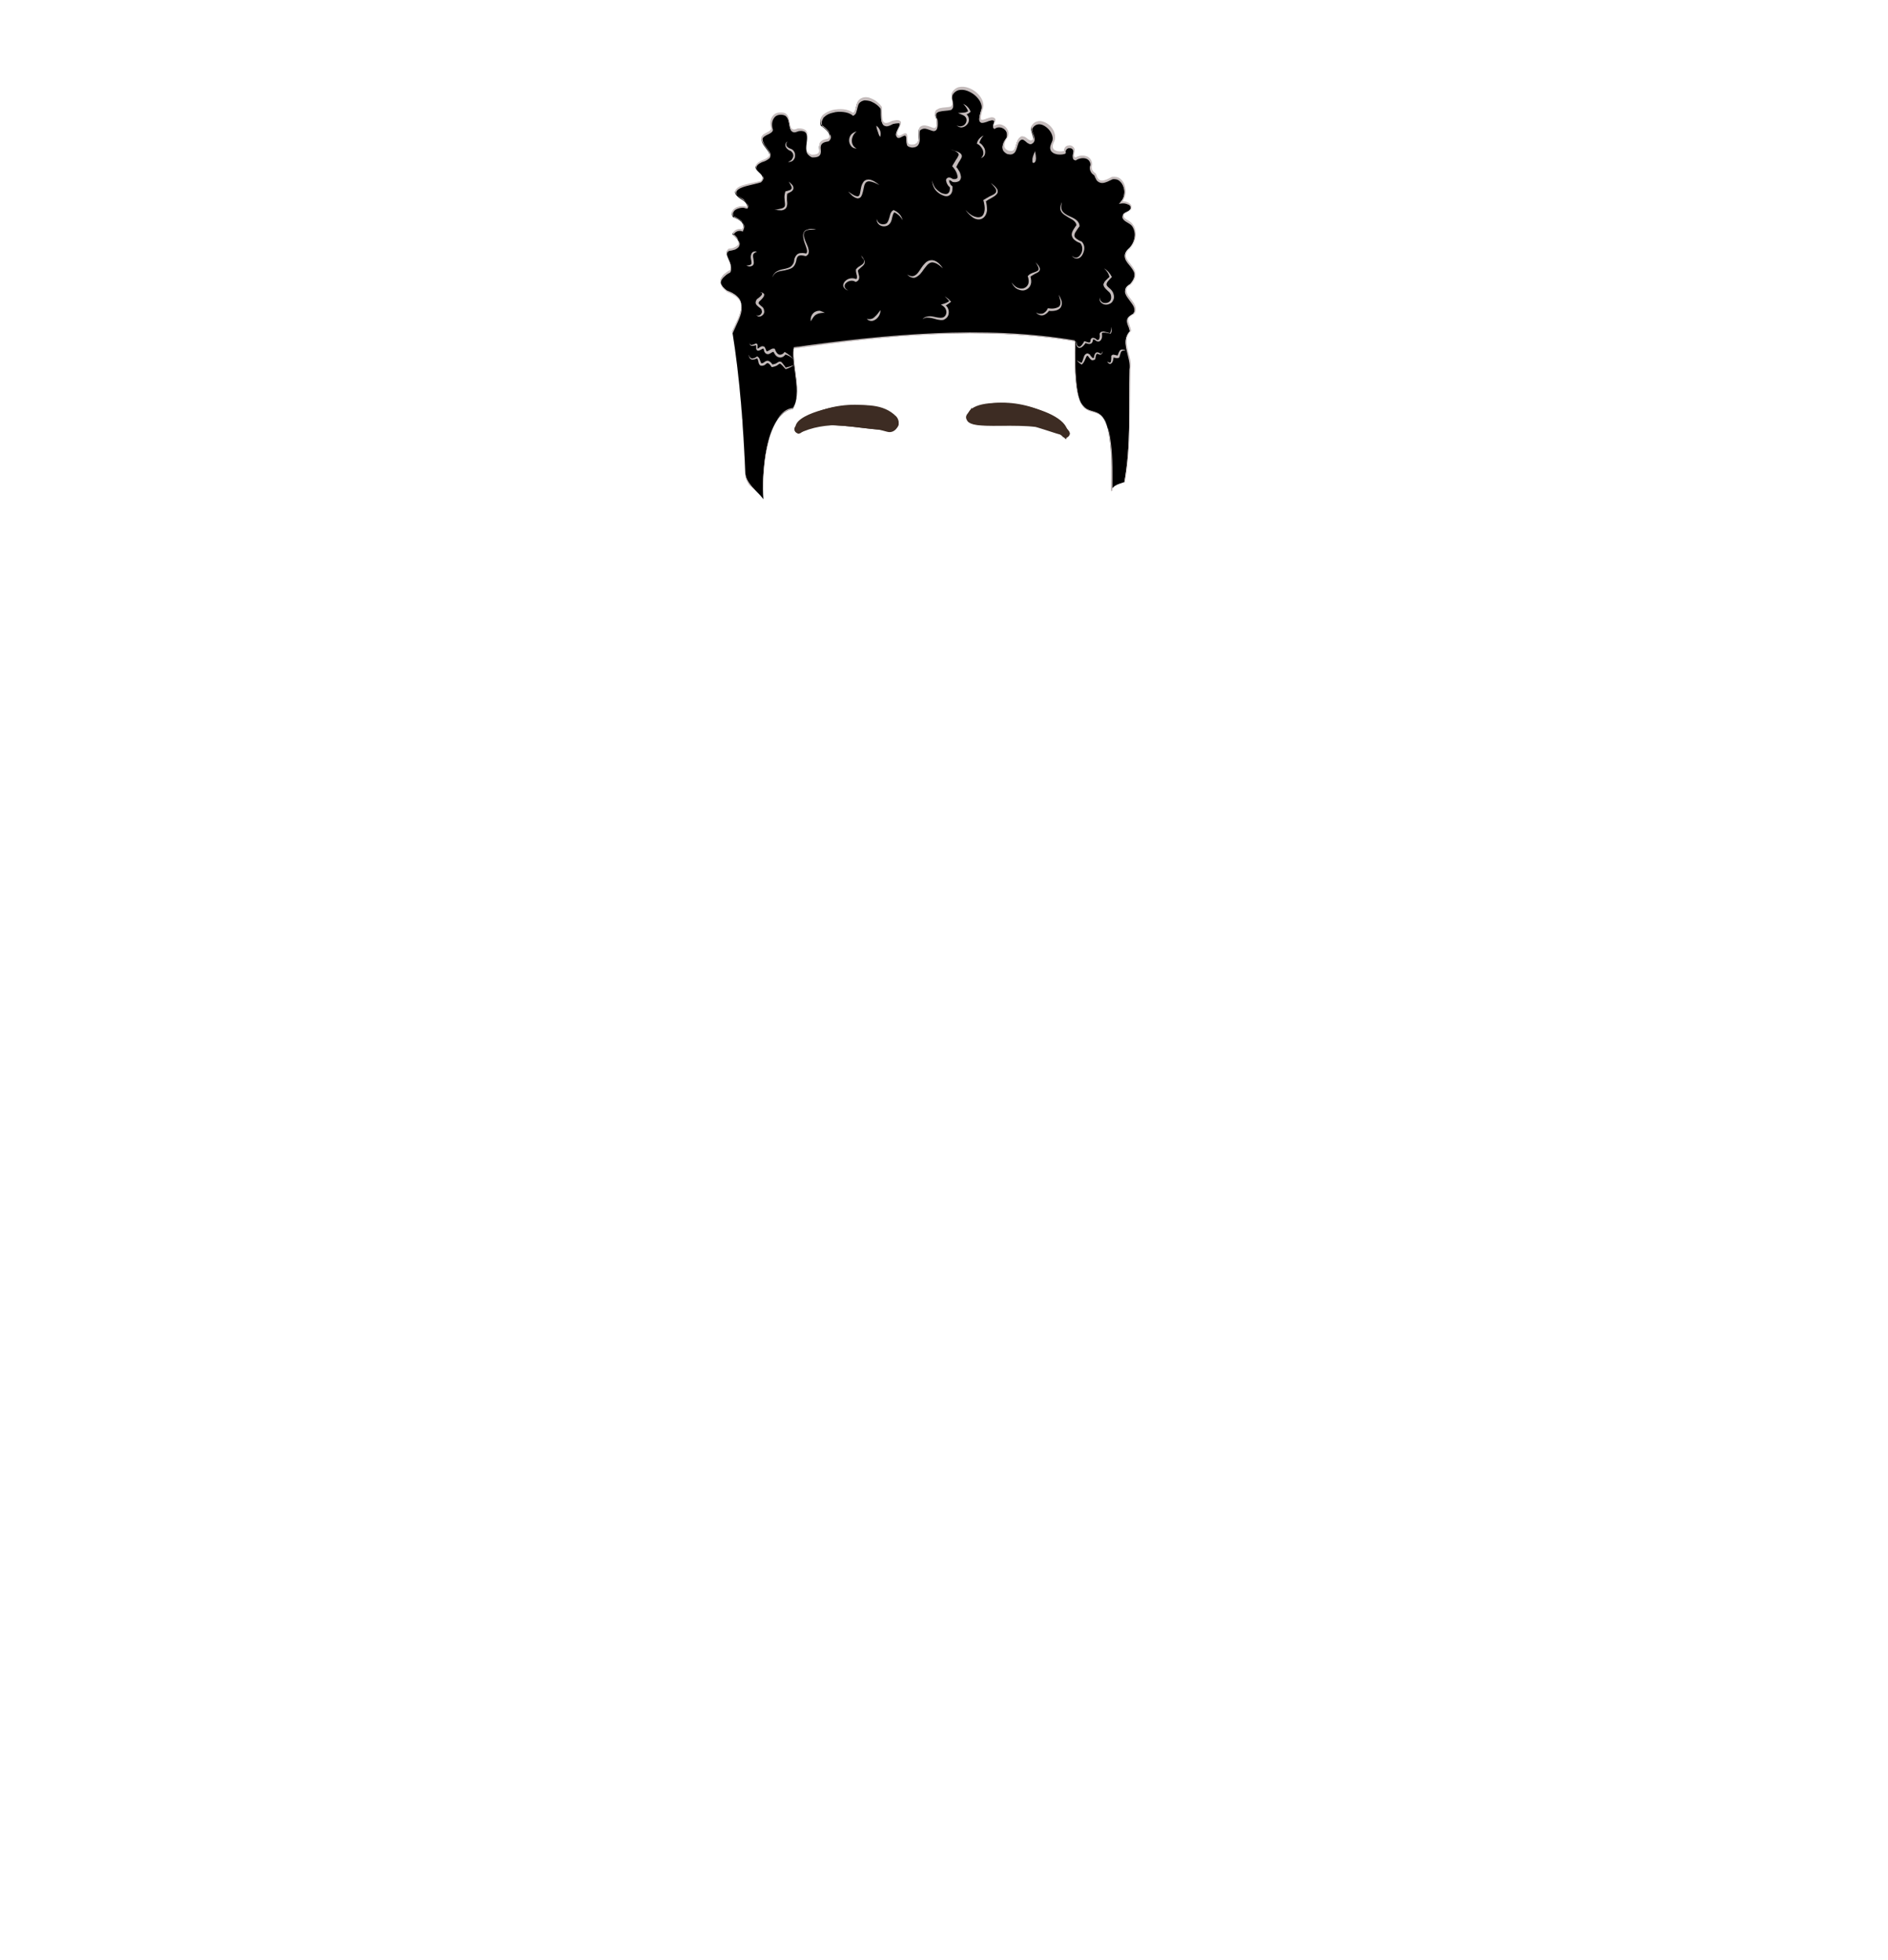 <?xml version="1.0" encoding="utf-8"?>
<!-- Generator: Adobe Illustrator 24.2.3, SVG Export Plug-In . SVG Version: 6.00 Build 0)  -->
<svg version="1.1" id="coiffure_x5F_9" xmlns="http://www.w3.org/2000/svg" xmlns:xlink="http://www.w3.org/1999/xlink" x="0px"
	 y="0px" viewBox="0 0 553 574" style="enable-background:new 0 0 553 574;" xml:space="preserve">
<style type="text/css">
	.st0{fill:#3D2C23;stroke:#3D2C23;stroke-width:0.75;stroke-miterlimit:10;}
	.st1{fill:#C4BBBB;}
</style>
<g>
	<g>
		<g>
			<path class="st0" d="M262.2,122.3c5.1,8.2-20.8-2.5-27.9,4.2c-0.8,0.4-1.6-0.6-1.1-1.3C239.6,118.3,254.9,116.7,262.2,122.3z"/>
			<path class="st0" d="M233.9,126.6c-3.5-4.3,10.5-7.5,13.9-7.3c5.4-0.5,10.9-0.7,14.4,2.9c1.6,1.6-0.1,4.5-2.2,3.9
				C252.2,123.9,241.3,122.8,233.9,126.6z M252.7,119.2c-6.5,0.3-15,0.3-19.4,6c-0.5,0.7,0.2,1.5,1,1.2c6.6-6.5,32.8,3.9,27.8-4v0
				C259.8,119.9,256.3,119.2,252.7,119.2z"/>
		</g>
		<g>
			<path class="st0" d="M284.4,120.5c-5.9,7.6,21.1-0.1,27.2,7.2c0.8,0.5,1.7-0.4,1.2-1.2C307.2,119,292.3,115.8,284.4,120.5z"/>
			<path class="st0" d="M312.1,128c-7.4-7.6-33.7,0.3-27.8-7.5l0,0.1l0-0.1C288.8,115.3,315.2,120.4,312.1,128z M295.9,123.7
				c5.9-1.7,26.3,9.9,12.2-1.5C289,112,270.1,126.8,295.9,123.7z"/>
		</g>
	</g>
	<g>
		<path d="M223.6,146.2c-1.8-2.5-5-4.3-5.3-7.5c-0.6-14-1.6-28-3.8-41.6c2.4-5.2,5.2-9.4-1.6-12c-3.2-2.3-1.8-4.4,0.9-5.8
			c1.3-1.9-2.3-5-0.4-6.2c3.3-0.2,4.2-2.1,1.1-4.5c0.4-1.1,1.8-1.6,2.8-1.1c1.4-2.2-1-3.3-2.6-3.9c-1.4-2.3,2.1-3.3,3.9-2.6
			c0.7-0.8-0.3-2-1.3-2.5c-5.9-3.7,3.1-4.3,5.4-5.2c2.9-2.5-4.6-3.6,0.3-5.9c5.7-1.8-0.5-4.2,0.1-6.9c0.6-1.2,2.8-1.2,3-2.5
			c-0.6-1.8-0.1-4.2,2.1-4.5c4.8-0.6,1.3,6.6,5.5,4.7c5.6-0.4,0.1,6.3,3.9,7.6c5.1,0.1-0.4-4.1,4.8-4.7c1.8-1.5-0.7-3.4-2-4.3
			c-1.4-4.4,6.7-5.5,9.2-3.3c1.3-0.5,0.9-2.5,1.7-3.6c1.8-2.3,5.5-0.3,6.7,1.7c0.2,2.4-0.7,6.5,3.3,4.3c5.2-1.2-0.4,3.2,1.6,4.2
			c0.8,0.2,1.6-1,2.3-0.6c0.9,1.2-0.7,4,2.5,3.3c2.2-0.8,0.9-3.4,1.5-5c2.1-2.5,5.7,3.4,5.1-2.9c-1.7-3.6,2.4-2.6,4.2-3.2
			c1.2-0.9,0-2.8,0.3-4.2c2.1-4.3,10.1,0.5,8.7,4.5c-2.2,6.6,2.3,1.5,3.7,3.1c0.3,0.7-0.8,1.8-0.1,2.3c1.9-1.4,4.7,0.8,3.7,3
			c-1,1.3-2,3.4,0.1,4.3c3.4,1.1,2-3.6,4.1-4.3c1-0.1,1.7,1.5,2.8,1.3c1.9-0.7-0.1-3,0.2-4.3c2-4,7.9,0.7,6.3,4.1
			c-1.6,2.8,1.2,3.6,3.5,3c-0.4-1.9,2.5-2.3,2.7-0.4c0,0.7-0.7,2.1,0.4,2.4c1.7-1.2,4.6-0.8,4.6,1.7c-0.4,1.3,0,2.1,1.1,2.9
			c0.9,3.2,2.7,2.3,5,1c3.7-0.6,4.9,4.9,2.6,7.1c1.3-0.3,3.5,0.4,2.9,2c-0.5,0.9-2,0.9-2.2,1.8c-0.2,0.9,0.9,1.4,1.7,1.9
			c2.7,1.7,2.2,5.6,0.2,7.7c-4.7,4.1,4.9,5.3,0.2,10.6c-4.5,2.6,3.3,5.5,0.9,8.7c-3,1.6-1.4,2.5-0.9,5c-3.1,3.3,0.5,7.1-0.1,11.1
			c-0.3,11,0.4,22.4-1.6,33.2c-1.4,0.5-3.1,0.8-3.8,2.3c1.1-41.8-11.7-4.8-10.6-43.6c-27.2-4.5-55.1-1.8-82.4,2.1
			c-0.5,5.6,2.6,12.9-0.3,17.8C224.2,120.8,223,139.6,223.6,146.2z"/>
		<g>
			<path class="st1" d="M223.6,146.2c-1.3-1.7-3-3-4.2-4.8c-0.6-0.9-1.1-1.9-1.1-3l-0.1-3.2c-0.2-4.3-0.4-8.5-0.8-12.8
				c-0.6-8.5-1.5-17-2.9-25.4l0,0l0,0c0.5-1.1,1-2.2,1.5-3.3c0.5-1.1,0.9-2.3,1.1-3.5c0.2-1.2-0.2-2.5-1.1-3.3
				c-0.9-0.9-2-1.4-3.1-1.8l0,0l0,0c-0.5-0.4-1-0.8-1.4-1.4c-0.4-0.5-0.6-1.2-0.4-1.9c0.2-0.6,0.6-1.2,1.1-1.6
				c0.5-0.4,1-0.8,1.6-1.1l0,0c0.3-0.5,0.3-1,0.2-1.6c-0.1-0.5-0.3-1-0.6-1.6c-0.2-0.5-0.4-1-0.5-1.6c-0.1-0.5,0-1.2,0.6-1.5l0,0
				l0,0c0.6,0,1.2-0.1,1.7-0.4c0.5-0.2,1.1-0.6,1.2-1.2c0.1-0.6-0.2-1.1-0.5-1.6c-0.4-0.5-0.8-0.9-1.3-1.2l0,0l0,0
				c0.4-1.1,1.8-1.7,2.9-1.2l-0.1,0c0.2-0.4,0.4-0.8,0.4-1.3c0-0.4-0.3-0.9-0.6-1.2c-0.7-0.6-1.5-1-2.4-1.4l0,0l0,0
				c-0.3-0.4-0.5-1-0.3-1.5c0.2-0.5,0.7-0.8,1.2-1.1c1-0.4,2.1-0.5,3.1-0.1l-0.1,0c0.4-0.5,0.2-1.1-0.2-1.5
				c-0.2-0.2-0.4-0.4-0.6-0.6c-0.2-0.2-0.5-0.3-0.8-0.5c-0.5-0.3-1-0.7-1.4-1.2c-0.2-0.3-0.3-0.6-0.3-0.9c0-0.3,0.3-0.6,0.5-0.8
				c1-0.8,2.2-1,3.4-1.3c1.2-0.3,2.4-0.5,3.5-0.8l0,0c0.5-0.4,0.9-1,0.6-1.6c-0.3-0.5-0.8-0.9-1.3-1.4c-0.2-0.2-0.5-0.5-0.6-0.8
				c-0.2-0.3-0.2-0.7,0-1c0.4-0.6,1-0.9,1.6-1.2l0,0l0,0c0.7-0.3,1.4-0.5,1.9-1c0.2-0.1,0.2-0.3,0.3-0.4c0-0.2,0.1-0.3,0.1-0.5
				c0-0.3-0.2-0.7-0.4-1c-0.4-0.6-0.9-1.2-1.3-1.8c-0.4-0.6-0.8-1.3-0.7-2.2l0,0l0,0c0.2-0.3,0.4-0.6,0.7-0.8
				c0.3-0.2,0.6-0.3,0.9-0.5c0.6-0.3,1.2-0.6,1.3-1.2l0,0c-0.4-1.2-0.4-2.5,0.4-3.6c0.4-0.5,0.9-0.9,1.6-1c0.6-0.1,1.3-0.1,1.9,0.1
				c0.6,0.2,1,0.8,1.2,1.4c0.2,0.6,0.3,1.2,0.4,1.8c0.1,0.6,0.2,1.2,0.7,1.5c0.5,0.3,1.1,0,1.6-0.2l0,0l0,0c0.4,0,0.9,0,1.3,0.1
				c0.4,0.1,0.9,0.3,1.2,0.7c0.5,0.8,0.4,1.7,0.3,2.6c-0.1,0.8-0.2,1.7-0.2,2.5c0,0.4,0.2,0.8,0.4,1.1c0.2,0.3,0.6,0.5,1,0.7l0,0
				c0.6,0,1.4,0,1.9-0.4c0.5-0.4,0.4-1.1,0.4-1.7c0-0.3,0-0.7,0-1c0-0.2,0.1-0.3,0.2-0.5c0.1-0.1,0.2-0.3,0.4-0.4
				c0.6-0.5,1.3-0.5,2-0.7l-0.1,0c0.3-0.3,0.6-0.7,0.6-1.1c0-0.4-0.2-0.8-0.5-1.2c-0.6-0.7-1.3-1.3-2.1-1.8l0,0l0,0l-0.2-0.8
				c0-0.3,0-0.5,0-0.8c0.1-0.2,0.2-0.5,0.3-0.7c0.2-0.2,0.3-0.5,0.5-0.6c0.8-0.7,1.8-1.1,2.8-1.4c1-0.2,2.1-0.3,3.1-0.2
				c1,0.1,2.1,0.4,2.9,1.1l-0.2,0c0.6-0.2,0.8-0.9,1-1.5c0.2-0.7,0.2-1.4,0.6-2l0,0l0,0c0.4-0.6,1.1-1,1.8-1.1c0.7-0.1,1.4,0,2,0.3
				c1.3,0.5,2.4,1.4,3.2,2.5l0,0l0,0c0.1,1.3,0,2.6,0.2,3.7c0.1,0.6,0.5,1.1,1.1,1c0.6,0,1.1-0.3,1.7-0.6l0,0l0,0
				c0.6-0.1,1.1-0.3,1.8-0.2c0.2,0,0.3,0.1,0.5,0.2c0.2,0.1,0.3,0.3,0.3,0.5c0,0.4-0.1,0.6-0.2,0.9c-0.2,0.5-0.5,1-0.7,1.6
				c-0.2,0.5-0.3,1.1,0.2,1.3l0,0c0.3,0.1,0.7-0.1,1-0.3c0.2-0.1,0.4-0.2,0.6-0.3c0.2-0.1,0.5-0.1,0.7,0l0,0l0,0
				c0.3,0.4,0.3,0.9,0.3,1.3c0,0.4,0,0.9,0.1,1.2c0.1,0.4,0.3,0.7,0.7,0.7c0.4,0.1,0.8,0,1.2,0l0,0c0.4-0.2,0.8-0.4,1-0.8
				c0.2-0.4,0.3-0.8,0.3-1.3c0-0.9-0.2-1.8,0.2-2.8l0,0l0,0c0.2-0.3,0.5-0.5,0.9-0.6c0.4-0.1,0.7-0.1,1.1,0c0.7,0.1,1.3,0.4,1.9,0.6
				c0.3,0.1,0.6,0.1,0.8,0c0.2-0.1,0.3-0.5,0.3-0.8c0.1-0.6,0-1.3,0-2l0,0.1c-0.2-0.5-0.5-1.1-0.4-1.8c0-0.3,0.2-0.7,0.5-0.8
				c0.3-0.2,0.6-0.3,0.8-0.4c1.2-0.3,2.3-0.2,3.4-0.5l-0.1,0c0.5-0.4,0.5-1.1,0.4-1.8c-0.1-0.7-0.3-1.5-0.1-2.2l0,0l0,0
				c0.4-0.8,1.2-1.5,2.1-1.7c0.9-0.2,1.8-0.1,2.7,0.2c1.7,0.6,3.2,1.8,4,3.4c0.4,0.8,0.6,1.8,0.3,2.7c-0.3,0.8-0.5,1.7-0.6,2.5
				c0,0.4,0,0.8,0.3,0.8c0.3,0,0.8-0.1,1.2-0.3c0.4-0.1,0.8-0.3,1.3-0.4c0.4-0.1,1-0.1,1.4,0.4l0,0l0,0c0.1,0.2,0.1,0.5,0,0.7
				c0,0.2-0.1,0.4-0.2,0.6c-0.1,0.2-0.1,0.4-0.1,0.5c0,0.2,0,0.2,0.1,0.3l-0.2,0c0.5-0.3,1.1-0.5,1.6-0.5c0.6,0,1.1,0.3,1.6,0.6
				c0.4,0.3,0.8,0.8,1,1.4c0.2,0.6,0.1,1.2-0.1,1.7l0,0l0,0c-0.5,0.7-0.9,1.4-1,2.2c-0.1,0.4,0,0.8,0.2,1.1c0.2,0.3,0.5,0.5,0.9,0.7
				l0,0c0.5,0.1,1.1,0.2,1.4,0c0.4-0.2,0.6-0.8,0.8-1.3c0.2-0.5,0.3-1.1,0.5-1.6c0.2-0.5,0.6-1.1,1.3-1.3l0,0l0,0
				c0.3,0,0.6,0.1,0.9,0.2c0.2,0.1,0.5,0.3,0.7,0.5c0.4,0.3,0.8,0.6,1.2,0.5l0,0c0.3-0.1,0.6-0.3,0.6-0.6c0.1-0.3,0-0.7-0.1-1
				c-0.1-0.4-0.2-0.7-0.4-1.1c-0.1-0.4-0.2-0.8-0.2-1.3l0,0l0,0c0.4-0.7,0.9-1.3,1.7-1.5c0.8-0.3,1.6-0.1,2.3,0.2
				c1.4,0.6,2.5,1.8,2.9,3.3c0.2,0.7,0.2,1.6-0.1,2.3c-0.3,0.6-0.6,1.3-0.4,1.9c0.2,0.6,0.9,0.9,1.5,1c0.7,0.1,1.4,0,2-0.1l-0.2,0.3
				c-0.1-0.4,0-0.9,0.2-1.3c0.3-0.4,0.7-0.6,1.1-0.6c0.4-0.1,0.9,0,1.2,0.3c0.4,0.3,0.6,0.7,0.6,1.1l0,0l0,0c0,0.5-0.2,0.9-0.2,1.4
				c0,0.2,0,0.4,0.1,0.5c0.1,0.1,0.2,0.2,0.4,0.3l-0.2,0c0.9-0.6,2.1-0.8,3.1-0.5c0.5,0.1,1,0.4,1.4,0.9c0.3,0.5,0.5,1,0.5,1.6l0,0
				l0,0c-0.2,0.5-0.2,1,0,1.5c0.2,0.5,0.6,0.8,1,1.1l0.1,0l0,0.1c0.2,0.5,0.3,1,0.6,1.4c0.3,0.4,0.7,0.6,1.2,0.6
				c0.5,0,1-0.2,1.5-0.4c0.5-0.2,1-0.5,1.4-0.7l0,0l0,0c0.8-0.1,1.8,0,2.5,0.6c0.7,0.6,1.1,1.3,1.3,2.2c0.2,0.8,0.3,1.7,0.1,2.5
				c-0.2,0.8-0.5,1.6-1.2,2.3l-0.2-0.4c0.8-0.1,1.5,0,2.2,0.3c0.3,0.2,0.7,0.4,0.9,0.8c0.2,0.4,0.2,0.9,0,1.2l0,0l0,0
				c-0.4,0.6-1.1,0.8-1.5,1.1c-0.2,0.1-0.5,0.3-0.6,0.5c-0.1,0.2-0.1,0.4,0,0.7c0.2,0.4,0.8,0.7,1.3,1c0.5,0.3,1,0.7,1.4,1.3
				c0.7,1,0.9,2.4,0.7,3.6c-0.2,1.2-0.8,2.4-1.6,3.3l0,0l0,0c-0.7,0.6-1.4,1.5-1.2,2.4c0.2,0.9,1,1.7,1.6,2.5
				c0.6,0.8,1.3,1.8,1.2,2.9c-0.1,1.1-0.7,2-1.4,2.8l0,0l0,0c-0.7,0.4-1.4,1-1.3,1.8c0.1,0.8,0.6,1.5,1.1,2.1
				c0.5,0.7,1.1,1.3,1.4,2.1c0.2,0.4,0.3,0.9,0.3,1.3c0,0.5-0.2,0.9-0.5,1.3l0,0l0,0c-0.4,0.2-0.8,0.5-1.2,0.8
				c-0.4,0.3-0.6,0.7-0.5,1.2c0,0.4,0.3,0.9,0.4,1.4c0.2,0.5,0.3,0.9,0.4,1.4l0,0.1l-0.1,0.1c-0.6,0.7-1.1,1.5-1.2,2.5
				c-0.1,0.9,0.1,1.9,0.3,2.8c0.2,0.9,0.5,1.9,0.7,2.8c0.2,1,0.3,2,0.1,2.9l0,0c-0.1,5.5-0.1,11.1-0.2,16.6
				c-0.1,5.5-0.4,11.1-1.4,16.6l0,0.1l-0.1,0c-0.7,0.2-1.5,0.4-2.1,0.7c-0.7,0.3-1.3,0.8-1.6,1.4l-0.3,0.6l0-0.7c0.1-4,0.1-8-0.1-12
				c-0.2-2-0.4-4-0.8-5.9c-0.3-0.9-0.5-1.9-1.1-2.7c-0.5-0.8-1.2-1.5-2.2-1.9c-0.9-0.4-1.9-0.5-2.8-1c-0.9-0.5-1.5-1.4-2-2.3
				c-0.8-1.9-1.1-3.9-1.3-5.9c-0.4-4-0.4-8-0.3-12l0.1,0.1c-13.6-2.3-27.5-2.7-41.2-2.1c-13.8,0.6-27.5,2.2-41.2,4.1l0,0
				c-0.2,3,0.4,6,0.7,9c0.2,1.5,0.3,3,0.2,4.5c-0.1,1.5-0.4,3-1.2,4.3l0,0l0,0c-1.2,0.1-2.3,0.7-3.2,1.6c-0.9,0.9-1.5,1.9-2.1,3
				c-1.1,2.2-1.7,4.6-2.2,7c-0.5,2.4-0.8,4.9-0.9,7.3C223.5,141.3,223.4,143.8,223.6,146.2z M223.6,146.2c-0.2-2.4-0.2-4.9,0-7.4
				c0.2-2.5,0.4-4.9,0.9-7.3c0.5-2.4,1.1-4.8,2.2-7c0.5-1.1,1.2-2.1,2.1-3c0.9-0.9,2-1.5,3.3-1.6l0,0c0.8-1.3,1.1-2.8,1.2-4.3
				c0.1-1.5,0-3-0.2-4.5c-0.3-3-1-6-0.7-9l0,0l0,0c13.7-1.9,27.4-3.6,41.2-4.2c13.8-0.6,27.7-0.2,41.3,2.1l0.1,0l0,0.1
				c-0.1,4-0.1,8,0.3,12c0.2,2,0.5,4,1.3,5.8c0.4,0.9,1,1.7,1.9,2.2c0.8,0.5,1.9,0.6,2.8,1c1,0.3,1.8,1.1,2.3,2
				c0.5,0.9,0.8,1.9,1.1,2.8c0.5,2,0.7,4,0.9,5.9c0.3,4,0.3,8,0.2,12l-0.3-0.1c0.3-0.7,1-1.3,1.7-1.6c0.7-0.3,1.5-0.5,2.2-0.8
				l-0.1,0.1c1-5.4,1.3-11,1.4-16.5c0.1-5.5,0-11.1,0.1-16.6l0,0l0,0c0.3-1.9-0.4-3.7-0.8-5.6c-0.2-0.9-0.4-1.9-0.3-2.9
				c0.1-1,0.6-1.9,1.3-2.7l0,0.2c-0.1-0.5-0.3-0.9-0.4-1.4c-0.2-0.5-0.4-0.9-0.5-1.5c-0.1-0.6,0.2-1.1,0.6-1.5
				c0.4-0.4,0.8-0.6,1.3-0.9l-0.1,0.1c0.2-0.3,0.4-0.7,0.4-1.1c0-0.4-0.1-0.8-0.2-1.1c-0.3-0.7-0.9-1.4-1.4-2.1
				c-0.5-0.7-1.1-1.4-1.2-2.3c0-0.5,0.2-1,0.5-1.3c0.3-0.3,0.7-0.6,1-0.8l0,0c0.6-0.7,1.2-1.6,1.3-2.6c0.1-1-0.5-1.8-1.1-2.6
				c-0.6-0.8-1.4-1.5-1.7-2.6c-0.1-0.6,0-1.1,0.3-1.6c0.3-0.5,0.7-0.8,1-1.2l0,0c0.8-0.8,1.3-1.9,1.5-3.1c0.2-1.1,0-2.3-0.6-3.3
				c-0.3-0.5-0.8-0.8-1.3-1.1c-0.5-0.3-1.1-0.6-1.5-1.2c-0.2-0.3-0.2-0.7,0-1.1c0.2-0.3,0.5-0.5,0.8-0.7c0.5-0.3,1.1-0.5,1.4-0.9
				l0,0c0.1-0.3,0.1-0.6,0-0.9c-0.1-0.3-0.4-0.5-0.7-0.6c-0.6-0.3-1.3-0.4-2-0.3l-0.7,0.1l0.5-0.5c1.1-1.1,1.4-2.9,0.9-4.3
				c-0.2-0.7-0.6-1.4-1.2-1.9c-0.6-0.5-1.4-0.6-2.1-0.5l0.1,0c-0.5,0.2-1,0.5-1.5,0.7c-0.5,0.2-1,0.4-1.6,0.4
				c-0.6,0-1.2-0.3-1.6-0.8c-0.3-0.5-0.5-1-0.7-1.5l0.1,0.1c-0.5-0.3-1-0.7-1.2-1.3c-0.3-0.6-0.2-1.3,0-1.8l0,0.1
				c0-0.5-0.1-0.9-0.4-1.3c-0.3-0.4-0.7-0.6-1.1-0.7c-0.9-0.2-1.9,0-2.7,0.5l-0.1,0.1l-0.1,0c-0.3-0.1-0.6-0.2-0.7-0.5
				c-0.1-0.3-0.1-0.6-0.1-0.8c0-0.5,0.2-0.9,0.2-1.3l0,0c0-0.3-0.2-0.6-0.4-0.8c-0.2-0.2-0.6-0.2-0.9-0.2c-0.3,0-0.6,0.2-0.8,0.5
				c-0.2,0.2-0.2,0.6-0.1,0.9L312,45l-0.2,0.1c-0.7,0.2-1.5,0.2-2.2,0.1c-0.4-0.1-0.8-0.2-1.1-0.4c-0.3-0.2-0.7-0.5-0.8-0.9
				c-0.3-0.8,0.1-1.6,0.4-2.3c0.3-0.6,0.3-1.3,0.1-1.9c-0.4-1.3-1.4-2.4-2.6-3c-0.6-0.3-1.3-0.4-1.9-0.2c-0.6,0.2-1.1,0.7-1.4,1.3
				l0-0.1c0,0.3,0,0.7,0.2,1.1c0.1,0.4,0.3,0.7,0.4,1.1c0.1,0.4,0.2,0.8,0.1,1.3c-0.1,0.5-0.5,0.8-0.9,1l0,0l0,0
				c-0.3,0.1-0.7,0-0.9-0.2c-0.3-0.1-0.5-0.3-0.7-0.5c-0.4-0.3-0.8-0.7-1.2-0.6l0,0c-0.5,0.1-0.8,0.6-1,1c-0.2,0.5-0.3,1-0.5,1.6
				c-0.2,0.5-0.4,1.2-1,1.5c-0.6,0.4-1.3,0.2-1.8,0.1l0,0l0,0c-0.4-0.2-0.8-0.5-1.1-0.9c-0.3-0.4-0.3-0.9-0.2-1.4
				c0.1-0.9,0.6-1.7,1.1-2.4l0,0c0.2-0.4,0.2-0.9,0.1-1.4c-0.1-0.5-0.4-0.9-0.8-1.2c-0.8-0.6-1.9-0.7-2.7-0.1l-0.1,0.1l-0.1-0.1
				c-0.3-0.1-0.4-0.5-0.3-0.7c0-0.2,0.1-0.4,0.2-0.6c0.1-0.4,0.3-0.8,0.1-1l0,0.1c-0.2-0.3-0.6-0.3-1-0.2c-0.4,0.1-0.8,0.2-1.2,0.4
				c-0.4,0.1-0.8,0.3-1.4,0.3c-0.3,0-0.6-0.3-0.7-0.5c-0.1-0.3-0.1-0.5-0.1-0.7c0.1-0.9,0.4-1.8,0.6-2.6c0.3-0.8,0.1-1.6-0.3-2.4
				c-0.8-1.5-2.2-2.6-3.8-3.2c-0.8-0.3-1.7-0.4-2.5-0.2c-0.8,0.2-1.5,0.8-1.8,1.5l0,0c-0.2,0.6,0,1.4,0.1,2.1
				c0.1,0.4,0.1,0.7,0.1,1.1c0,0.4-0.2,0.8-0.6,1.1l0,0l0,0c-1.2,0.3-2.3,0.2-3.4,0.5c-0.5,0.1-1,0.4-1,0.9c-0.1,0.5,0.2,1,0.4,1.5
				l0,0l0,0c0.1,0.7,0.1,1.4,0,2.1c-0.1,0.3-0.1,0.7-0.5,1c-0.4,0.3-0.8,0.2-1.1,0.1c-0.7-0.2-1.3-0.5-1.9-0.6
				c-0.6-0.1-1.2,0.1-1.6,0.5l0-0.1c-0.3,0.8-0.1,1.8-0.1,2.7c0,0.5-0.1,1-0.3,1.4c-0.2,0.5-0.7,0.8-1.1,0.9l0,0l0,0
				c-0.4,0.1-0.9,0.2-1.4,0c-0.2,0-0.5-0.2-0.7-0.3c-0.2-0.2-0.3-0.4-0.3-0.7c-0.1-0.5-0.1-0.9-0.1-1.3c0-0.4-0.1-0.8-0.3-1.1
				l0.1,0.1c-0.3-0.2-0.6,0-1,0.2c-0.2,0.1-0.4,0.2-0.6,0.3c-0.2,0.1-0.5,0.1-0.7,0.1l0,0l0,0c-0.3-0.1-0.5-0.5-0.5-0.8
				c0-0.3,0.1-0.6,0.2-0.9c0.2-0.6,0.5-1.1,0.7-1.6c0.1-0.3,0.2-0.5,0.2-0.7c0-0.2-0.2-0.3-0.4-0.3c-0.5,0-1.1,0.1-1.6,0.2l0,0
				c-0.6,0.3-1.1,0.6-1.8,0.7c-0.3,0-0.7-0.1-1-0.3c-0.3-0.3-0.4-0.6-0.5-0.9c-0.3-1.3-0.1-2.6-0.2-3.8l0,0.1
				c-0.7-1.1-1.8-1.9-3-2.4c-0.6-0.2-1.3-0.3-1.9-0.3c-0.6,0.1-1.2,0.4-1.6,0.9l0,0c-0.3,0.5-0.4,1.2-0.6,1.9
				c-0.1,0.3-0.2,0.7-0.3,1c-0.2,0.3-0.5,0.6-0.8,0.7l-0.1,0l-0.1-0.1c-0.7-0.6-1.7-0.9-2.7-1c-1-0.1-2-0.1-3,0.2
				c-1,0.2-1.9,0.6-2.6,1.3c-0.2,0.1-0.3,0.4-0.4,0.6c-0.1,0.2-0.2,0.4-0.3,0.7c0,0.2,0,0.5,0,0.7l0.1,0.7l-0.1-0.1
				c0.8,0.5,1.5,1.1,2.1,1.9c0.3,0.4,0.5,0.8,0.6,1.3c0,0.5-0.3,1-0.7,1.3l0,0l0,0c-0.6,0.1-1.3,0.2-1.8,0.6
				c-0.5,0.4-0.6,1.1-0.5,1.7c0,0.3,0.1,0.7,0,1c0,0.4-0.2,0.7-0.5,1c-0.6,0.4-1.3,0.4-2,0.4l0,0l0,0c-0.4-0.1-0.8-0.4-1.1-0.8
				c-0.3-0.4-0.4-0.8-0.5-1.3c-0.1-0.9,0.1-1.7,0.2-2.6c0.1-0.8,0.2-1.7-0.3-2.4c-0.5-0.7-1.4-0.7-2.2-0.6l0,0
				c-0.3,0.1-0.6,0.2-0.9,0.3c-0.3,0.1-0.7,0.1-1-0.1c-0.6-0.4-0.6-1.1-0.8-1.7c-0.1-0.6-0.2-1.2-0.4-1.8c-0.2-0.5-0.5-1.1-1.1-1.3
				c-1.1-0.4-2.5-0.2-3.1,0.8c-0.7,1-0.7,2.3-0.3,3.4l0,0l0,0c0,0.4-0.3,0.7-0.6,0.9c-0.3,0.2-0.6,0.4-0.9,0.5
				c-0.6,0.3-1.2,0.6-1.5,1.1l0,0c-0.1,0.7,0.2,1.4,0.6,2c0.4,0.6,0.9,1.2,1.3,1.8c0.2,0.3,0.4,0.7,0.4,1.1c0,0.2-0.1,0.4-0.1,0.6
				c-0.1,0.2-0.2,0.4-0.4,0.5c-0.6,0.5-1.3,0.8-2,1l0,0c-0.6,0.3-1.2,0.6-1.5,1.1c-0.4,0.5,0.1,1.1,0.5,1.5c0.4,0.4,1,0.8,1.3,1.5
				c0.2,0.3,0.2,0.7,0,1c-0.1,0.3-0.4,0.6-0.6,0.8l0,0l0,0c-1.2,0.4-2.4,0.6-3.5,0.9c-1.2,0.3-2.4,0.6-3.3,1.3
				c-0.2,0.2-0.4,0.4-0.4,0.7c0,0.3,0.1,0.5,0.3,0.8c0.3,0.5,0.8,0.8,1.3,1.2c0.5,0.3,1.1,0.6,1.4,1.1c0.2,0.2,0.4,0.5,0.4,0.8
				c0.1,0.3,0,0.7-0.2,0.9l0,0l-0.1,0c-0.9-0.4-2-0.3-2.9,0.1c-0.5,0.2-0.9,0.5-1.1,1c-0.2,0.5,0,1,0.2,1.4l0,0
				c0.9,0.4,1.7,0.7,2.4,1.4c0.3,0.3,0.6,0.8,0.6,1.3c0,0.5-0.2,1-0.4,1.4l0,0.1l-0.1,0c-1-0.5-2.3,0-2.7,1.1l0-0.1
				c0.5,0.4,0.9,0.8,1.3,1.3c0.4,0.5,0.7,1.1,0.5,1.7c-0.1,0.6-0.7,1-1.3,1.3c-0.6,0.2-1.2,0.3-1.8,0.4l0,0
				c-0.5,0.3-0.6,0.9-0.5,1.4c0.1,0.5,0.3,1,0.5,1.6c0.2,0.5,0.4,1,0.6,1.6c0.1,0.5,0.1,1.2-0.2,1.7l0,0l0,0
				c-0.6,0.3-1.1,0.6-1.6,1.1c-0.5,0.4-0.9,0.9-1.1,1.5c-0.2,0.6,0,1.3,0.4,1.8c0.4,0.5,0.9,0.9,1.4,1.3l0,0c1.1,0.5,2.3,1,3.1,1.9
				c0.9,0.9,1.3,2.2,1.1,3.4c-0.1,1.2-0.6,2.4-1.1,3.5c-0.5,1.1-1,2.2-1.5,3.3l0,0c1.4,8.4,2.2,16.9,2.9,25.4
				c0.3,4.3,0.5,8.5,0.7,12.8l0.1,3.2c0,1.1,0.5,2.1,1.1,3C220.6,143.2,222.4,144.5,223.6,146.2z"/>
		</g>
	</g>
	<g>
		<path class="st1" d="M232.6,106.9c-0.7,0.5-1.5,0.9-2.4,1.2l-0.1,0L230,108c-0.3-0.3-0.5-0.6-0.8-0.9c-0.3-0.3-0.6-0.6-0.8-0.6
			c-0.1,0-0.6,0.4-0.9,0.6c-0.4,0.2-0.8,0.3-1.3,0.4l-0.2,0l-0.1-0.2c-0.3-0.4-0.6-0.8-0.9-0.9c-0.1-0.1-0.2-0.1-0.4,0
			c-0.1,0.1-0.3,0.2-0.5,0.4l-0.1,0.1l0,0c-0.3,0.1-0.6,0.3-1.1,0.2c-0.2,0-0.4-0.2-0.5-0.4c-0.1-0.2-0.2-0.3-0.2-0.5
			c-0.1-0.3-0.1-0.6-0.2-0.8c-0.1-0.3-0.2-0.5-0.3-0.5l0.2,0c-0.5,0.2-1.1,0.5-1.7,0.4c-0.3-0.1-0.6-0.3-0.7-0.6
			c-0.1-0.3-0.2-0.5-0.2-0.8c0.1,0.3,0.2,0.5,0.3,0.7c0.2,0.2,0.4,0.3,0.6,0.4c0.5,0,1-0.2,1.4-0.5l0.1-0.1l0.1,0
			c0.4,0.2,0.6,0.5,0.7,0.8c0.1,0.3,0.2,0.6,0.3,0.8c0.1,0.3,0.2,0.4,0.3,0.4c0.1,0,0.4-0.1,0.6-0.2l-0.1,0.1
			c0.2-0.2,0.4-0.4,0.7-0.5c0.3-0.2,0.7-0.2,1,0c0.6,0.3,0.8,0.8,1.1,1.1l-0.3-0.1c0.4-0.1,0.7-0.2,1.1-0.3c0.2-0.1,0.3-0.2,0.5-0.3
			c0.2-0.1,0.4-0.3,0.7-0.3c0.4,0,0.6,0.2,0.7,0.4c0.2,0.2,0.3,0.3,0.4,0.5c0.3,0.3,0.5,0.7,0.7,1l-0.2-0.1
			C230.9,107.5,231.8,107.2,232.6,106.9z"/>
	</g>
	<g>
		<path class="st1" d="M232.4,105.2c-0.7-0.7-1.5-1.1-2.4-1.4l0.2-0.1c-0.3,0.3-0.5,0.6-0.9,0.8c-0.4,0.2-0.8,0.3-1.3,0.1
			c-0.4-0.1-0.8-0.5-1-0.8c-0.2-0.3-0.4-0.7-0.6-1l0.3,0.2c-0.2,0-0.7,0.2-1.1,0.5c-0.2,0.1-0.5,0.3-0.9,0.2
			c-0.5-0.1-0.7-0.5-0.8-0.7c-0.1-0.1-0.1-0.3-0.1-0.4c0-0.1-0.1-0.2-0.1-0.3c-0.1-0.2-0.1-0.2-0.2-0.2c-0.1,0-0.3,0.1-0.6,0.3
			c-0.2,0.1-0.5,0.3-0.8,0.3l-0.1,0l-0.1,0c-0.2-0.1-0.4-0.4-0.4-0.5c0-0.2,0-0.3,0-0.5c0-0.1,0-0.3,0-0.4c0-0.1,0-0.1-0.1-0.2
			l0.1,0c-0.4,0.1-0.8,0.2-1.2,0.2c-0.2,0-0.5-0.1-0.6-0.3c-0.1-0.2-0.1-0.4-0.1-0.6c0,0.2,0.1,0.4,0.2,0.5c0.1,0.1,0.3,0.2,0.5,0.1
			c0.4-0.1,0.7-0.2,1.1-0.4l0,0l0.1,0c0.2,0,0.4,0.3,0.4,0.5c0,0.2,0,0.3,0,0.5c0,0.1,0,0.3,0,0.4c0,0.1,0.1,0.1,0.1,0.1l-0.1,0
			c0.1,0,0.3-0.1,0.5-0.3c0.2-0.1,0.4-0.3,0.8-0.4c0.2,0,0.4,0,0.6,0.1c0.2,0.1,0.3,0.3,0.3,0.4c0.1,0.1,0.1,0.3,0.2,0.4
			c0,0.1,0.1,0.2,0.1,0.3c0.1,0.2,0.2,0.3,0.2,0.3c0.1,0,0.3-0.1,0.5-0.2c0.2-0.1,0.4-0.2,0.7-0.4c0.2-0.1,0.5-0.3,0.9-0.2l0.2,0
			l0.1,0.2c0.2,0.6,0.6,1.3,1.1,1.5c0.2,0.1,0.5,0.1,0.8,0c0.3-0.1,0.6-0.3,0.8-0.6l0.1-0.1l0.1,0
			C231,103.8,231.8,104.4,232.4,105.2z"/>
	</g>
	<g>
		<path class="st1" d="M325.5,95.7c0.2,0.6,0.2,1.3-0.1,1.9l0,0.1l-0.1,0c-0.6-0.1-1.1-0.2-1.6-0.3c-0.2,0-0.5,0-0.7,0
			c-0.2,0.1-0.2,0.1-0.3,0.3l0-0.2c0.1,0.3,0.1,0.7,0.1,1c0,0.3-0.1,0.7-0.3,1c-0.1,0.2-0.2,0.3-0.4,0.4c-0.2,0.1-0.4,0.2-0.6,0.1
			c-0.4-0.1-0.7-0.3-0.9-0.6l0.1,0.1c-0.1,0-0.3-0.1-0.4-0.1c-0.1,0-0.1,0-0.1,0c0,0-0.1,0.1-0.1,0.3c0,0.2-0.1,0.4-0.2,0.6
			c-0.1,0.2-0.4,0.4-0.6,0.4c-0.2,0.1-0.4,0-0.6,0c-0.4-0.1-0.7-0.2-1-0.3l0.4-0.1c-0.4,0.5-0.7,1-1.3,1.4c-0.3,0.2-0.8,0.3-1.1,0
			c-0.3-0.2-0.4-0.6-0.5-0.8l0,0l0,0l0-0.5c0-0.2-0.1-0.3-0.2-0.4c0.2,0,0.3,0.2,0.3,0.4c0,0.2,0.1,0.4,0.1,0.5l0,0
			c0.1,0.3,0.3,0.5,0.5,0.6c0.2,0.1,0.4,0.1,0.6-0.1c0.4-0.3,0.7-0.8,1-1.3l0.1-0.2l0.3,0.1c0.3,0.1,0.6,0.2,0.9,0.3
			c0.3,0,0.5,0,0.5-0.1c0-0.1,0.1-0.2,0.1-0.4c0-0.2,0-0.3,0.2-0.6c0.2-0.3,0.7-0.3,0.8-0.2c0.2,0,0.4,0.1,0.5,0.2l0,0l0.1,0.1
			c0.2,0.2,0.4,0.3,0.5,0.3c0.1,0,0.2,0,0.4-0.2c0.2-0.4,0.3-0.9,0.2-1.4l0-0.1l0-0.1c0-0.4,0.5-0.7,0.8-0.7c0.3-0.1,0.6,0,0.9,0.1
			c0.5,0.1,1,0.3,1.5,0.4l-0.2,0.1C325.4,96.9,325.6,96.3,325.5,95.7z"/>
	</g>
	<g>
		<path class="st1" d="M315.3,105.5c0.5,0.3,1,0.6,1.6,0.8l-0.2,0c0.2-0.1,0.3-0.4,0.4-0.7l0.3-0.9c0.1-0.3,0.2-0.7,0.6-1
			c0.1-0.1,0.3-0.1,0.4-0.2c0.1,0,0.3,0,0.4,0.1c0.2,0.1,0.4,0.2,0.5,0.3l0,0l0,0.1c0.2,0.3,0.4,0.5,0.6,0.7
			c0.2,0.2,0.3,0.2,0.5,0.1l-0.1,0.2c0.1-0.4,0.2-0.7,0.3-1.1c0.1-0.2,0.2-0.4,0.3-0.5c0.1-0.1,0.2-0.2,0.3-0.2c0.1,0,0.3,0,0.4,0
			c0.4,0.1,0.6,0.4,0.9,0.4c0.2-0.1,0.4-0.5,0.5-0.8c-0.1,0.3,0,0.7-0.5,1c-0.5,0.2-0.8-0.2-1.1-0.2c-0.1,0-0.1,0-0.2,0.1
			c-0.1,0.1-0.1,0.2-0.2,0.4c-0.1,0.3-0.1,0.6-0.2,1l0,0.1l-0.1,0.1c-0.2,0.1-0.5,0.2-0.7,0.2c-0.3,0-0.5-0.2-0.6-0.3
			c-0.3-0.3-0.5-0.6-0.7-0.9l0.1,0.1c-0.1-0.1-0.2-0.2-0.3-0.2c-0.1,0-0.1,0-0.1,0c-0.1,0.1-0.3,0.4-0.4,0.7
			c-0.1,0.3-0.3,0.6-0.4,0.9c-0.2,0.3-0.3,0.6-0.7,0.9l-0.1,0.1l-0.1-0.1C316.1,106.3,315.7,105.9,315.3,105.5z"/>
	</g>
	<g>
		<path class="st1" d="M329.7,102.7c-0.3,0-0.5-0.1-0.8,0c-0.2,0-0.4,0.2-0.5,0.3c-0.2,0.4-0.3,0.9-0.5,1.5l0,0.1l-0.1,0.1
			c-0.2,0.2-0.5,0.2-0.7,0.2c-0.2,0-0.4-0.1-0.5-0.1c-0.1,0-0.3-0.1-0.4-0.1c-0.1,0-0.1,0-0.1,0l0.1-0.2c-0.1,0.5-0.1,1.1-0.4,1.6
			c-0.1,0.1-0.2,0.3-0.4,0.4c-0.2,0.1-0.4,0.1-0.5,0c-0.3-0.1-0.5-0.4-0.6-0.6c0.3,0.1,0.5,0.3,0.7,0.3c0.3,0,0.3-0.1,0.4-0.3
			c0.1-0.5,0.1-1,0.1-1.6l0-0.1l0.1-0.1c0.2-0.2,0.5-0.3,0.7-0.2c0.2,0,0.4,0.1,0.5,0.1c0.3,0.1,0.5,0.1,0.6,0.1l-0.1,0.2
			c0.2-0.5,0.3-1,0.7-1.6c0.2-0.3,0.6-0.4,0.9-0.3C329.2,102.4,329.5,102.5,329.7,102.7z"/>
	</g>
	<g>
		<path class="st1" d="M311,59.2c-0.1,0.8-0.3,1.6,0,2.3c0.3,0.7,0.9,1.1,1.6,1.5c0.7,0.4,1.4,0.6,2.2,1.1c0.7,0.4,1.4,1.2,1.4,2.1
			l0,0.1l-0.1,0.1c-0.3,0.4-0.6,0.8-0.9,1.3c-0.3,0.4-0.5,0.9-0.5,1.3c0,0.4,0.3,0.7,0.7,1c0.4,0.3,0.8,0.5,1.3,0.7l0.1,0l0,0
			c0.5,0.5,0.8,1.2,0.8,1.9c0,0.7-0.2,1.3-0.5,1.9c-0.3,0.6-0.8,1.1-1.5,1.2c-0.7,0.1-1.3-0.3-1.7-0.8c0.5,0.4,1.1,0.7,1.6,0.5
			c0.6-0.2,0.9-0.7,1.2-1.2c0.5-1,0.4-2.4-0.4-3.1l0.1,0.1c-0.5-0.2-1-0.4-1.5-0.8c-0.5-0.3-0.9-0.9-1-1.6c0-0.7,0.3-1.2,0.6-1.7
			c0.3-0.5,0.6-0.9,0.9-1.3l-0.1,0.3c0-0.7-0.5-1.3-1.1-1.7c-0.6-0.4-1.3-0.7-2-1.2c-0.7-0.4-1.4-1-1.6-1.8
			C310.5,60.7,310.7,59.9,311,59.2z"/>
	</g>
	<g>
		<path class="st1" d="M323.4,78.6c0.9,0.5,1.7,1.4,2.2,2.4l0.1,0.1l-0.1,0.1c-0.4,0.4-0.8,0.8-1.1,1.2c-0.3,0.4-0.5,0.8-0.3,1.2
			c0.2,0.4,0.7,0.7,1.1,1.1c0.4,0.4,0.8,1,0.9,1.6c0.2,0.6,0.1,1.3-0.3,1.9c-0.3,0.6-1,0.9-1.6,1c-0.6,0.1-1.3-0.1-1.7-0.5
			c-0.5-0.4-0.6-1.1-0.5-1.6c0,0.6,0.3,1.1,0.7,1.4c0.4,0.3,1,0.3,1.4,0.2c0.5-0.1,0.9-0.4,1.1-0.8c0.2-0.4,0.2-0.9,0.1-1.4
			c-0.1-0.5-0.4-0.9-0.8-1.2c-0.4-0.4-0.8-0.7-1.2-1.3c-0.1-0.1-0.1-0.4-0.2-0.5c0-0.2,0-0.4,0.1-0.5c0.1-0.3,0.3-0.6,0.5-0.8
			c0.4-0.4,0.8-0.8,1.3-1.2l-0.1,0.3C324.8,80.2,324.2,79.3,323.4,78.6z"/>
	</g>
	<g>
		<path class="st1" d="M310.1,86.3c0.3,0.5,0.6,1.1,0.8,1.7c0.2,0.6,0.2,1.3-0.2,2c-0.4,0.6-1.1,0.9-1.8,1c-0.6,0.1-1.3,0.1-1.9,0
			l0.4-0.2c-0.4,0.7-1.1,1.3-1.8,1.5c-0.4,0.1-0.8,0.1-1.2-0.1c-0.4-0.1-0.7-0.4-0.9-0.7c0.3,0.2,0.6,0.4,1,0.4c0.3,0,0.7,0,1-0.1
			c0.6-0.3,1.1-0.8,1.3-1.3l0.1-0.2l0.3,0c0.6,0.1,1.2,0.1,1.7,0c0.5-0.1,1.1-0.3,1.4-0.6c0.3-0.4,0.4-0.9,0.3-1.5
			C310.4,87.4,310.3,86.9,310.1,86.3z"/>
	</g>
	<g>
		<path class="st1" d="M303.3,76.8c0.4,0.4,0.7,0.7,1,1.2c0.1,0.2,0.3,0.5,0.3,0.8c0,0.3-0.2,0.7-0.4,0.8c-0.5,0.4-1,0.5-1.4,0.8
			c-0.4,0.2-0.9,0.5-1.1,0.8l0.1-0.3c0.2,0.8,0.4,1.6,0.1,2.4c-0.2,0.8-1,1.5-1.8,1.7c-0.8,0.2-1.7-0.1-2.4-0.5
			c-0.7-0.5-1.1-1.1-1.4-1.8c0.4,0.6,1,1.2,1.6,1.5c0.6,0.3,1.4,0.4,2,0.2c0.6-0.2,1.1-0.7,1.3-1.3c0.2-0.6,0.1-1.3-0.1-2l-0.1-0.2
			l0.1-0.1c0.4-0.5,0.9-0.7,1.4-0.9c0.5-0.2,1-0.3,1.4-0.6c0.4-0.2,0.4-0.6,0.2-1.1C303.9,77.7,303.6,77.2,303.3,76.8z"/>
	</g>
	<g>
		<path class="st1" d="M290.2,53.6c0.5,0.4,1.1,0.8,1.5,1.3c0.1,0.1,0.2,0.3,0.3,0.4c0.1,0.1,0.2,0.3,0.2,0.5c0.1,0.4,0,0.8-0.3,1.1
			c-0.5,0.6-1.1,0.8-1.7,1.2c-0.6,0.3-1.1,0.6-1.6,1l0.1-0.4c0.3,0.9,0.4,1.9,0.4,2.9c-0.1,1-0.6,2.1-1.6,2.5c-1,0.4-2.1,0-2.8-0.6
			c-0.8-0.6-1.4-1.3-1.9-2c0.7,0.7,1.3,1.3,2.1,1.7c0.8,0.4,1.7,0.6,2.4,0.3c0.7-0.3,1-1.1,1.1-2c0.1-0.8-0.1-1.7-0.3-2.6l-0.1-0.3
			l0.2-0.1c0.6-0.4,1.2-0.7,1.7-1c0.6-0.3,1.2-0.5,1.6-0.9c0.2-0.2,0.3-0.4,0.3-0.7c0-0.1,0-0.3-0.1-0.4c0-0.1-0.1-0.3-0.2-0.4
			C291.1,54.5,290.6,54.1,290.2,53.6z"/>
	</g>
	<g>
		<path class="st1" d="M278.3,43.7c0.6,0.2,1.2,0.4,1.8,0.6c0.3,0.1,0.6,0.2,0.9,0.4c0.3,0.2,0.6,0.4,0.7,0.8
			c0.1,0.4-0.1,0.8-0.3,1.1c-0.2,0.3-0.3,0.6-0.5,0.8c-0.3,0.5-0.6,1.1-0.9,1.7l-0.1-0.4c0.4,0.4,0.7,0.8,0.9,1.2
			c0.3,0.4,0.5,0.9,0.6,1.5c0.1,0.3,0.1,0.6,0,0.9c-0.1,0.3-0.3,0.7-0.6,0.8c-0.6,0.3-1.2,0.3-1.7,0.2l-0.1,0l-0.1-0.1
			c-0.3-0.2-0.5-0.4-0.8-0.4c-0.1,0-0.1,0-0.1,0c0,0,0,0,0,0c0,0,0,0.1,0,0.2c0,0.2,0.1,0.5,0.3,0.8c0.1,0.3,0.3,0.5,0.6,0.7
			l0.1,0.1l0,0.1c0,0.4,0,0.9-0.1,1.3c-0.1,0.4-0.3,0.9-0.8,1.2c-0.4,0.3-0.9,0.3-1.4,0.2c-0.4-0.1-0.8-0.3-1.2-0.5
			c-0.7-0.4-1.4-1-1.8-1.7c-0.4-0.7-0.7-1.5-0.6-2.4c0,0.8,0.4,1.6,0.8,2.2c0.5,0.6,1.1,1.1,1.8,1.5c0.7,0.3,1.5,0.5,2,0.1
			c0.5-0.4,0.6-1.2,0.5-1.9l0.1,0.2c-0.3-0.2-0.6-0.5-0.8-0.9c-0.2-0.3-0.3-0.7-0.4-1.1c0-0.2,0-0.5,0.3-0.7
			c0.1-0.1,0.3-0.2,0.4-0.2c0.1,0,0.3,0,0.4,0c0.4,0.1,0.7,0.3,1,0.5l-0.2-0.1c0.4,0.1,0.9,0.1,1.2-0.1c0.3-0.1,0.3-0.5,0.2-1
			c-0.2-0.9-0.7-1.7-1.3-2.4l-0.2-0.2l0.1-0.2c0.3-0.6,0.7-1.1,1-1.7c0.2-0.3,0.4-0.5,0.5-0.8c0.2-0.3,0.3-0.5,0.3-0.8
			c-0.1-0.5-0.8-0.8-1.3-1.1C279.5,44.2,278.9,43.9,278.3,43.7z"/>
	</g>
	<g>
		<path class="st1" d="M264.4,64.5c-0.6-1.1-1.5-1.9-2.6-2.4l0.3,0c-0.5,0.3-0.6,1-0.8,1.7c-0.1,0.7-0.4,1.6-1.1,2.1
			c-0.7,0.5-1.7,0.5-2.4,0.1c-0.7-0.4-1.1-1.2-1-1.9c0.1,0.7,0.6,1.3,1.2,1.5c0.6,0.2,1.3,0.1,1.7-0.2c0.4-0.4,0.6-1,0.8-1.7
			c0.1-0.3,0.2-0.7,0.3-1.1c0.2-0.4,0.4-0.8,0.8-1l0.2-0.1l0.1,0.1C263.3,62.2,264.1,63.3,264.4,64.5z"/>
	</g>
	<g>
		<path class="st1" d="M257.6,54.2c-1-0.5-2-1-3-1.1c-0.5,0-0.9,0.2-1.1,0.5c-0.3,0.4-0.4,0.9-0.5,1.4c-0.1,0.5-0.2,1.1-0.4,1.7
			c-0.1,0.3-0.2,0.6-0.4,0.9c-0.2,0.3-0.6,0.5-1,0.5c-0.7-0.1-1.2-0.5-1.6-0.8c-0.4-0.4-0.8-0.8-1.2-1.2c0.5,0.3,0.9,0.6,1.4,0.9
			c0.5,0.3,1,0.5,1.4,0.5c0.4,0,0.6-0.4,0.7-0.9c0.1-0.5,0.2-1.1,0.3-1.6c0.1-0.6,0.3-1.1,0.7-1.7c0.4-0.6,1.2-0.8,1.8-0.7
			C255.8,52.8,256.7,53.5,257.6,54.2z"/>
	</g>
	<g>
		<path class="st1" d="M276.2,78.6c-0.8-0.7-1.7-1.5-2.7-1.7c-1-0.3-1.8,0.5-2.4,1.3c-0.7,0.8-1.2,1.9-2.2,2.6
			c-0.5,0.4-1.1,0.7-1.7,0.5c-0.6-0.1-1.1-0.5-1.5-0.9c0.5,0.3,1,0.5,1.5,0.5c0.5,0,0.9-0.3,1.3-0.6c0.7-0.7,1.2-1.7,1.9-2.6
			c0.4-0.4,0.7-0.9,1.3-1.2c0.5-0.3,1.3-0.4,1.9-0.2C274.8,76.7,275.6,77.7,276.2,78.6z"/>
	</g>
	<g>
		<path class="st1" d="M276.7,86.8c0.7,0.4,1.3,0.9,1.8,1.5l0.1,0.1l-0.2,0.1c-0.6,0.5-1.2,0.9-1.9,1.2l0-0.6
			c0.9,0.4,1.4,1.4,1.4,2.3c0,0.5-0.1,1-0.4,1.4c-0.3,0.4-0.7,0.7-1.2,0.9l0,0l0,0c-0.6,0.1-1.2,0-1.7-0.1c-0.5-0.1-1-0.3-1.5-0.4
			c-0.5-0.1-1-0.2-1.5-0.2c-0.5,0-1,0.2-1.4,0.5c0.3-0.4,0.8-0.7,1.4-0.8c0.5-0.1,1.1-0.1,1.6,0c1,0.2,2.1,0.5,2.9,0.3l0,0
			c0.7-0.2,1.1-0.9,1.1-1.6c0-0.7-0.4-1.4-1-1.8l-0.6-0.4l0.7-0.2c0.7-0.2,1.3-0.5,1.9-0.9l0,0.3C277.8,87.9,277.3,87.3,276.7,86.8z
			"/>
	</g>
	<g>
		<path class="st1" d="M239.1,67.2c-0.9,0-1.9,0-2.7,0.2c-0.4,0.2-0.8,0.4-0.9,0.8c-0.1,0.4-0.1,0.8,0,1.2c0.2,0.8,0.6,1.7,1,2.6
			c0.2,0.4,0.3,0.9,0.4,1.4c0,0.3,0,0.6-0.1,0.9c-0.1,0.3-0.4,0.5-0.7,0.7L236,75l-0.1,0c-0.7-0.2-1.4-0.3-1.9-0.1
			c-0.5,0.2-0.7,0.9-0.8,1.6l0,0l0,0c-0.2,0.8-0.6,1.6-1.3,2c-0.7,0.4-1.5,0.5-2.2,0.7c-0.7,0.1-1.5,0.2-2.1,0.5
			c-0.7,0.3-1.1,0.9-1.4,1.6c0.2-0.7,0.6-1.4,1.3-1.8c0.7-0.4,1.4-0.6,2.1-0.7c0.7-0.2,1.4-0.3,2-0.7c0.5-0.4,0.9-1,1-1.6l0,0
			c0-0.4,0.1-0.8,0.3-1.2c0.2-0.4,0.5-0.8,0.9-1c0.4-0.2,0.9-0.2,1.3-0.2c0.4,0,0.8,0.1,1.2,0.2l-0.3,0c0.6-0.2,0.4-1.2,0.1-2
			c-0.3-0.9-0.7-1.7-0.8-2.7c-0.1-0.5-0.1-1,0.1-1.5c0.2-0.5,0.7-0.8,1.2-0.9C237.3,66.9,238.2,67,239.1,67.2z"/>
	</g>
	<g>
		<path class="st1" d="M221.7,73.7c-0.5,0.2-1,0.5-1.1,0.9c-0.1,0.4,0,0.9,0.1,1.4c0,0.3,0.1,0.6,0.1,0.9c0,0.3-0.1,0.7-0.4,0.9
			c-0.7,0.4-1.2,0.2-1.8,0c0.5-0.1,1.1-0.1,1.4-0.4c0.2-0.2,0.1-0.8,0-1.3c-0.1-0.5-0.2-1.1,0.1-1.8c0.1-0.2,0.2-0.3,0.3-0.4
			c0.1-0.1,0.3-0.2,0.4-0.2C221.1,73.6,221.4,73.6,221.7,73.7z"/>
	</g>
	<g>
		<path class="st1" d="M231,53.2c0.3,0.2,0.6,0.5,0.9,0.8c0.3,0.3,0.5,0.6,0.5,1.1c0,0.5-0.4,0.9-0.8,1.1c-0.4,0.2-0.7,0.4-1.1,0.5
			l0.2-0.2c-0.2,0.5-0.2,1.1-0.2,1.8c0,0.6,0.2,1.3,0,2c-0.1,0.4-0.3,0.8-0.7,1c-0.3,0.2-0.7,0.3-1,0.3c-0.7,0-1.3-0.1-2-0.2
			c0.3,0,0.7,0,1-0.1c0.3-0.1,0.6-0.1,0.9-0.2c0.6-0.1,1.1-0.4,1.2-0.9c0.1-0.5-0.1-1.2-0.1-1.9c-0.1-0.7,0-1.4,0.2-2.1l0.1-0.2
			l0.2,0c0.4-0.1,0.7-0.2,1-0.3c0.3-0.1,0.5-0.3,0.6-0.6c0-0.3-0.1-0.6-0.3-0.9C231.4,53.8,231.2,53.5,231,53.2z"/>
	</g>
	<g>
		<path class="st1" d="M252.2,74.8c0.3,0.3,0.6,0.7,0.8,1.1c0.2,0.4,0.4,1,0.1,1.5c-0.3,0.5-0.7,0.7-1,1c-0.3,0.3-0.7,0.6-0.9,0.9
			l0.1-0.1c0,0.2,0,0.4,0.1,0.7l0.2,0.8c0.1,0.3,0.1,0.6,0,1c-0.1,0.4-0.5,0.7-0.8,0.8l-0.2,0.1l-0.1-0.1c-0.8-0.5-1.9-0.3-2.6,0.3
			c-0.4,0.3-0.6,0.8-0.5,1.2c0.1,0.5,0.6,0.8,1,1.1c-0.5-0.2-1-0.5-1.3-1c-0.3-0.6,0-1.3,0.4-1.7c0.8-0.9,2.2-1.2,3.4-0.6l-0.3,0
			c0.2-0.1,0.3-0.2,0.4-0.3c0-0.2,0-0.4,0-0.7l-0.2-0.8c-0.1-0.3-0.1-0.6-0.1-1l0-0.1l0.1-0.1c0.3-0.4,0.7-0.7,1.1-0.9
			c0.4-0.3,0.8-0.5,1-0.8c0.2-0.3,0.2-0.7,0.1-1.1C252.6,75.6,252.4,75.2,252.2,74.8z"/>
	</g>
	<g>
		<path class="st1" d="M241.6,91.6c-1,0-1.8,0.1-2.5,0.5c-0.7,0.4-1.1,1.1-1.6,2c-0.2-1,0.2-2.1,1.1-2.7c0.5-0.3,1-0.4,1.5-0.4
			C240.7,91.2,241.2,91.4,241.6,91.6z"/>
	</g>
	<g>
		<path class="st1" d="M257.9,90.8c0,1-0.4,1.9-1.2,2.6c-0.4,0.3-0.9,0.6-1.4,0.6c-0.5,0-1.1-0.2-1.4-0.6c0.5,0.1,0.9,0.1,1.3,0
			c0.4-0.1,0.7-0.3,1-0.6C256.8,92.3,257.3,91.6,257.9,90.8z"/>
	</g>
	<g>
		<path class="st1" d="M222.6,85.7c0.3,0,0.7-0.1,1,0.2c0.2,0.1,0.3,0.4,0.2,0.6c0,0.2-0.1,0.4-0.2,0.5c-0.4,0.6-0.9,1-1.4,1.5
			l0.1-0.1c-0.1,0.2-0.1,0.4-0.1,0.5c0.1,0.1,0.3,0.3,0.5,0.5c0.2,0.2,0.5,0.4,0.7,0.6c0.2,0.2,0.4,0.6,0.4,1l0-0.1
			c0.2,0.7-0.2,1.3-0.7,1.6c-0.3,0.2-0.6,0.2-0.9,0.2c-0.3-0.1-0.5-0.2-0.7-0.5c0.2,0.2,0.5,0.3,0.7,0.2c0.2,0,0.4-0.1,0.6-0.3
			c0.3-0.3,0.5-0.8,0.3-1.1l0,0l0-0.1c0-0.4-0.5-0.7-1-1.1c-0.2-0.2-0.5-0.4-0.7-0.8c-0.2-0.4,0-0.9,0.2-1.2l0-0.1l0,0
			c0.5-0.4,1-0.7,1.4-1.2c0.2-0.2,0.3-0.5,0.2-0.6C223.3,85.8,222.9,85.8,222.6,85.7z"/>
	</g>
	<g>
		<path class="st1" d="M230.6,41.4c-0.1,0.3-0.3,0.5-0.3,0.8c0,0.3,0,0.5,0.2,0.7c0.3,0.4,0.9,0.6,1.4,0.8l0,0l0,0
			c0.4,0.2,0.7,0.6,0.9,1.1c0.1,0.5,0.1,0.9,0,1.4c-0.2,0.4-0.4,0.8-0.8,1c-0.4,0.2-0.8,0.3-1.2,0.2c0.4-0.1,0.7-0.3,1-0.5
			c0.2-0.3,0.4-0.6,0.5-0.9c0.2-0.7-0.1-1.3-0.6-1.7l0.1,0c-0.6-0.2-1.2-0.5-1.6-1.2c-0.2-0.3-0.2-0.7-0.1-1
			C230.2,41.8,230.4,41.6,230.6,41.4z"/>
	</g>
	<g>
		<path class="st1" d="M250.9,38.5c-0.9,0.7-1.3,1.6-1.4,2.6c0,1,0.4,1.9,1.4,2.4c-0.6,0-1.2-0.2-1.6-0.7c-0.4-0.5-0.6-1.1-0.6-1.7
			c0-0.6,0.2-1.2,0.6-1.7C249.8,38.9,250.4,38.6,250.9,38.5z"/>
	</g>
	<g>
		<path class="st1" d="M256.7,36.8c0.5,0.4,0.9,0.9,1.1,1.5c0.2,0.6,0.2,1.2,0,1.8c-0.4-0.5-0.5-1-0.7-1.6
			C256.9,38,256.7,37.4,256.7,36.8z"/>
	</g>
	<g>
		<path class="st1" d="M282.1,30.4c0.9,0.4,1.7,1.1,2.1,2.1l0.1,0.2l-0.2,0.2c-0.5,0.5-1.2,0.7-1.9,0.8l0.1-0.7
			c0.6,0.2,1.2,0.7,1.4,1.4c0.2,0.7,0.1,1.4-0.3,1.9c-0.4,0.5-0.9,0.9-1.6,1c-0.6,0.1-1.2-0.2-1.6-0.6c0.5,0.3,1.1,0.4,1.6,0.2
			c0.5-0.1,0.9-0.5,1.1-0.9c0.2-0.4,0.3-0.9,0.1-1.4c-0.2-0.4-0.5-0.7-1-0.9l-1.4-0.6l1.5-0.1c0.6,0,1.1-0.2,1.6-0.5l-0.1,0.3
			C283.4,31.9,282.8,31.1,282.1,30.4z"/>
	</g>
	<g>
		<path class="st1" d="M288.1,39.7c-0.7,0.7-1.1,1.5-1.3,2.4l-0.2-0.4c0.5,0.2,0.9,0.5,1.2,0.9c0.3,0.4,0.6,0.8,0.7,1.3
			c0.1,0.5,0.1,1-0.1,1.5c-0.2,0.5-0.7,0.8-1.1,0.9c0.4-0.3,0.6-0.7,0.7-1.1c0.1-0.4,0-0.8-0.1-1.2c-0.3-0.7-0.8-1.4-1.5-1.8
			l-0.3-0.1l0.1-0.3C286.4,40.9,287.2,40.1,288.1,39.7z"/>
	</g>
	<g>
		<g>
			<path class="st1" d="M303.2,44.2c0,0.6,0.2,1.1,0.2,1.6c0,0.3,0.1,0.6,0,0.9c0,0.2,0,0.3-0.1,0.5c0,0.1-0.1,0.2-0.1,0.2
				c0,0-0.1,0.1-0.1,0.1c0,0-0.1,0.1-0.1,0.1c-0.1,0,0,0.1-0.2,0.1c-0.1,0-0.2,0-0.2,0c-0.1,0-0.1-0.1-0.1-0.1
				c-0.1-0.1-0.1-0.2-0.1-0.2c0-0.1,0-0.1,0-0.2c0-0.1,0-0.2,0-0.3c0-0.2,0-0.3,0-0.4c0.1-0.3,0.1-0.6,0.2-0.8
				c0.1-0.3,0.2-0.5,0.3-0.8C303,44.7,303.2,44.4,303.2,44.2z M303.2,44.2c-0.1,0.4,0,0.6,0,0.8l0,0.8l-0.1,0.8c0,0.1,0,0.3,0,0.4
				c0,0.1,0,0.1,0,0.2c0,0,0,0,0,0c0,0,0-0.1-0.1-0.1c0,0,0,0-0.1,0c0,0-0.1,0-0.2,0c-0.2,0.1-0.1,0-0.1,0.1c0,0,0,0,0,0
				c0,0,0,0,0,0c0,0,0-0.1,0.1-0.1c0-0.1,0.1-0.2,0.1-0.3c0.1-0.2,0.1-0.5,0.1-0.8C302.9,45.3,303,44.7,303.2,44.2z"/>
		</g>
	</g>
</g>
</svg>
